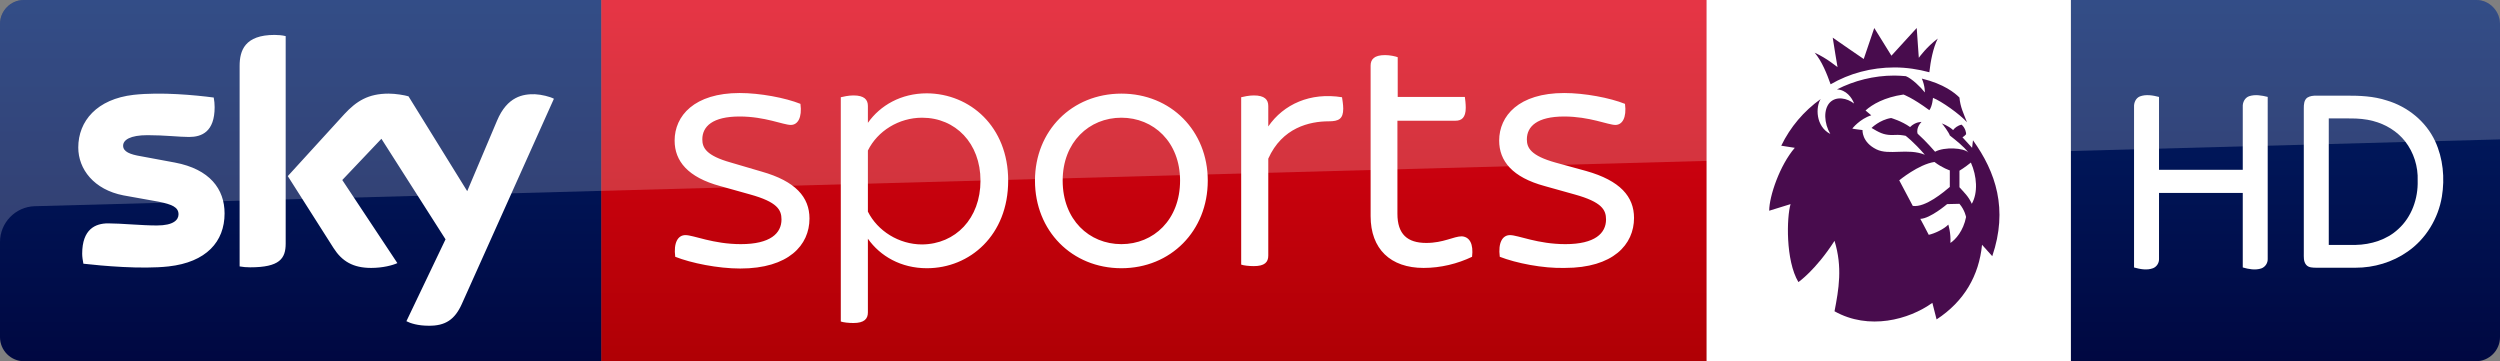 <?xml version="1.0" encoding="UTF-8" standalone="no"?>
<svg
   xmlns:dc="http://purl.org/dc/elements/1.1/"
   xmlns:cc="http://creativecommons.org/ns#"
   xmlns:rdf="http://www.w3.org/1999/02/22-rdf-syntax-ns#"
   xmlns:svg="http://www.w3.org/2000/svg"
   xmlns="http://www.w3.org/2000/svg"
   xmlns:sodipodi="http://sodipodi.sourceforge.net/DTD/sodipodi-0.dtd"
   xmlns:inkscape="http://www.inkscape.org/namespaces/inkscape"
   viewBox="0 0 830.46 120"
   version="1.1"
   id="svg30"
   sodipodi:docname="Sky Sports Premier League HD.svg"
   width="830.46"
   height="120"
   inkscape:version="0.92.0 r15299">
  <rect x="0" y="0" width="830.46" height="120" fill="#808080" stroke="none"/>
  <defs
     id="defs34">
    <linearGradient
       y2="-27.096"
       x2="99.851"
       y1="138.674"
       x1="99.851"
       gradientUnits="userSpaceOnUse"
       id="b-3"
       gradientTransform="matrix(-1,0,0,1,830.46,6.694327e-7)">
      <stop
         id="stop19-4"
         stop-color="#00043b"
         offset="0" />
      <stop
         id="stop21"
         stop-color="#002672"
         offset="1" />
    </linearGradient>
    <linearGradient
       gradientTransform="rotate(180,-4107.903,-2290.35)"
       y2="-4553.606"
       x2="-8599.162"
       y1="-4719.377"
       x1="-8599.162"
       gradientUnits="userSpaceOnUse"
       id="a">
      <stop
         id="stop10"
         stop-color="#a80002"
         offset="0" />
      <stop
         id="stop12"
         stop-color="#ea021a"
         offset="1" />
    </linearGradient>
    <linearGradient
       y2="-27.096"
       x2="99.851"
       y1="138.674"
       x1="99.851"
       gradientUnits="userSpaceOnUse"
       id="b">
      <stop
         id="stop17"
         stop-color="#00043b"
         offset="0" />
      <stop
         id="stop19"
         stop-color="#002672"
         offset="1" />
    </linearGradient>
  </defs>
  <sodipodi:namedview
     pagecolor="#ffffff"
     bordercolor="#666666"
     borderopacity="1"
     objecttolerance="10"
     gridtolerance="10"
     guidetolerance="10"
     inkscape:pageopacity="0"
     inkscape:pageshadow="2"
     inkscape:window-width="1920"
     inkscape:window-height="1017"
     id="namedview32"
     showgrid="false"
     fit-margin-top="0"
     fit-margin-left="0"
     fit-margin-right="0"
     fit-margin-bottom="0"
     inkscape:zoom="1.1677181"
     inkscape:cx="382.97109"
     inkscape:cy="85.738912"
     inkscape:window-x="-8"
     inkscape:window-y="-8"
     inkscape:window-maximized="1"
     inkscape:current-layer="svg30" />
  <path
     id="path24-6"
     d="m 687.9,120 h 134.56 c 4.4,0 8,-3.6 8,-8 L 830.46,7.9 C 830.46,3.7 826.96,6.6943269e-7 822.56,6.6943269e-7 H 687.9 Z"
     style="fill:url(#b-3);stroke-width:1"
     inkscape:connector-curvature="0"
     sodipodi:nodetypes="csssscc" />
  <g
     id="#ffffffff"
     transform="matrix(0.48,0,0,0.48,687.9,2.425e-4)">
    <path
       d="m 47.72,66.75 c 4.27,-1.63 9.01,-0.77 13.3,0.33 v 50.41 H 118.98 V 73.97 c -0.2,-3.08 1.41,-6.38 4.46,-7.41 4.18,-1.36 8.64,-0.52 12.8,0.5 V 179 c 0.19,2.95 -1.68,5.81 -4.48,6.78 -4.19,1.35 -8.66,0.5 -12.78,-0.69 V 133.51 H 61.02 v 45.56 c 0.17,2.76 -1.52,5.48 -4.09,6.53 -4.28,1.62 -8.94,0.68 -13.19,-0.49 V 74.03 C 43.58,71.11 44.9,67.95 47.72,66.75 Z"
       id="path7"
       inkscape:connector-curvature="0"
       style="opacity:1;fill:#ffffff"
       sodipodi:nodetypes="ccccccccccccccccc" />
    <path
       d="m 163.6,67.6 c 1.935,-1.25 4.183,-1.423 6.447,-1.407 h 20.664 c 9.42,-0.029 18.815,0.355 27.86,3.307 14.45,4.25 27.14,14.48 33.54,28.21 5.52,11.92 6.78,25.54 4.66,38.43 -2.52,15.09 -11.04,29.21 -23.67,37.96 -10.48,7.39 -23.33,11.21 -36.12,11.18 h -27.04 c -2.47,-0.06 -5.46,0.05 -7.15,-2.1 -1.87,-2.29 -1.55,-5.41 -1.57,-8.16 V 74.96 c -0.01,-2.57 0.12,-5.67 2.38,-7.36 m 14.9,14.359 v 87.541 h 18.52 c 10.64,-0.21 21.64,-3.56 29.54,-10.93 9.32,-8.38 13.81,-21.17 13.46,-33.53 0.39,-9.74 -2.69,-19.54 -8.69,-27.24 -5.52,-7 -13.5,-11.82 -22.09,-14.05 -5.145,-1.391 -10.41,-1.791 -15.703,-1.791 z"
       id="path9"
       inkscape:connector-curvature="0"
       style="opacity:1;fill:#ffffff"
       sodipodi:nodetypes="ccccccccccccccccccccsc" />
  </g>
  <path
     style="fill:url(#a)"
     inkscape:connector-curvature="0"
     id="path15"
     d="M 199.7,0 H 567 V 120 H 199.7 Z" />
  <path
     style="fill:url(#b)"
     inkscape:connector-curvature="0"
     id="path22"
     d="M 199.7,120 H 8 c -4.4,0 -8,-3.6 -8,-8 V 7.9 C 0,3.7 3.5,0 7.9,0 h 191.8 z" />
  <path
     style="fill:#ffffff"
     inkscape:connector-curvature="0"
     id="path24"
     d="m 135,106.7 c 1.3,0.7 3.9,1.5 7.3,1.5 5.7,0.1 8.8,-2.1 11.1,-7.2 L 184,32.8 c -1.3,-0.7 -4.1,-1.4 -6.3,-1.5 -3.9,-0.1 -9.2,0.7 -12.6,8.8 L 155.2,63.5 135.7,32 c -1.3,-0.4 -4.3,-0.9 -6.6,-0.9 -6.8,0 -10.7,2.5 -14.7,6.8 l -18.8,20.6 15.2,23.9 c 2.8,4.4 6.5,6.6 12.5,6.6 3.9,0 7.2,-0.9 8.7,-1.6 L 113.7,59.8 126.7,46.1 148,79.5 Z M 94.9,80.9 c 0,5 -2,7.9 -11.8,7.9 -1.3,0 -2.4,-0.1 -3.5,-0.3 V 21.9 c 0,-5.1 1.7,-10.3 11.6,-10.3 1.2,0 2.5,0.1 3.7,0.4 z m -20.3,-10 c 0,9.4 -6.1,16.2 -18.6,17.6 -9,1 -22.1,-0.2 -28.3,-0.9 -0.2,-1 -0.4,-2.3 -0.4,-3.3 0,-8.2 4.4,-10.1 8.6,-10.1 4.3,0 11.1,0.7 16.2,0.7 5.6,0 7.2,-1.9 7.2,-3.7 0,-2.4 -2.2,-3.3 -6.6,-4.2 L 41,64.9 C 31.2,63 26,56.2 26,49 c 0,-8.8 6.2,-16.1 18.4,-17.5 9.2,-1 20.5,0.1 26.6,0.9 0.2,1.1 0.3,2.1 0.3,3.2 0,8.2 -4.3,9.9 -8.5,9.9 -3.2,0 -8.1,-0.6 -13.8,-0.6 -5.8,0 -8.1,1.6 -8.1,3.5 0,2 2.3,2.9 5.9,3.5 L 58.1,54 c 11.6,2.2 16.5,8.8 16.5,16.9 m 149.7,14.4 c -0.6,-4.7 0.9,-7.2 3.4,-7.2 2.7,0 9.2,3 18.4,3 9.8,0 13.5,-3.6 13.5,-8.2 0,-3.2 -1.4,-5.8 -10.4,-8.3 l -10,-2.8 c -10.7,-2.9 -15.1,-8.3 -15.1,-15.1 0,-8.2 6.5,-15.8 21.6,-15.8 6.8,0 15.2,1.6 20.2,3.6 0.6,4.6 -0.9,7 -3.2,7 -2.5,0 -8.6,-2.8 -17,-2.8 -9,0 -12.4,3.3 -12.4,7.6 0,2.8 1.3,5.4 9.5,7.7 l 10.2,3 c 11.3,3.2 15.9,8.5 15.9,15.6 0,8.8 -6.9,16.6 -23,16.6 -7.4,0 -16.3,-1.8 -21.6,-3.9 M 334.9,60 c 0,18.1 -12.7,29.1 -27,29.1 -8.6,0 -15.5,-4 -19.6,-9.8 v 24.5 c 0,2.1 -1.2,3.5 -4.8,3.5 -1.6,0 -3.4,-0.2 -4.2,-0.5 V 32.3 c 0.8,-0.2 2.6,-0.6 4.2,-0.6 3.6,0 4.8,1.4 4.8,3.5 v 5.6 c 4.1,-5.8 11,-9.8 19.6,-9.8 14.3,0.1 27,11 27,29 m -9.2,0 c 0,-12.4 -8.3,-20.9 -19.4,-20.9 -7.7,0 -14.8,4.4 -18,10.9 v 20.3 c 3.2,6.4 10.3,10.9 18,10.9 11.1,-0.1 19.4,-8.6 19.4,-21.2 m 18.1,0 c 0,-16.6 12.3,-28.9 28.7,-28.9 16.5,0 28.7,12.4 28.7,28.9 0,16.7 -12.3,29.1 -28.7,29.1 -16.4,0 -28.7,-12.4 -28.7,-29.1 m 48.2,0 c 0,-12.8 -8.8,-20.9 -19.5,-20.9 -10.7,0 -19.5,8.1 -19.5,20.9 0,13 8.8,21.1 19.5,21.1 C 383.2,81.1 392,73 392,60 m 54.2,-23.9 c 0,3.4 -1.5,4.2 -4.8,4.2 -6.4,0 -15.5,2.1 -20.1,12.4 v 32.2 c 0,2.2 -1.2,3.5 -4.8,3.5 -1.6,0 -3.4,-0.2 -4.2,-0.5 V 32.3 c 0.8,-0.2 2.6,-0.6 4.2,-0.6 3.6,0 4.8,1.4 4.8,3.5 V 42 c 5.1,-7.4 14,-11.4 24.5,-9.7 0.1,0.7 0.4,2.4 0.4,3.8 m 52,49.2 c -0.6,-4.7 0.9,-7.2 3.4,-7.2 2.7,0 9.2,3 18.4,3 9.8,0 13.5,-3.6 13.5,-8.2 0,-3.2 -1.4,-5.8 -10.4,-8.3 l -10,-2.8 C 502.4,58.9 498,53.5 498,46.7 c 0,-8.2 6.5,-15.8 21.6,-15.8 6.8,0 15.2,1.6 20.2,3.6 0.6,4.6 -0.9,7 -3.2,7 -2.4,0 -8.6,-2.8 -17,-2.8 -9,0 -12.4,3.3 -12.4,7.6 0,2.8 1.3,5.4 9.5,7.7 l 10.2,2.8 c 11.3,3.2 15.9,8.5 15.9,15.6 0,8.8 -6.9,16.6 -23,16.6 -7.3,0.2 -16.2,-1.6 -21.6,-3.7 m -9.2,0 c -4.8,2.3 -10.4,3.7 -16.1,3.7 -11,0 -17.6,-6.3 -17.6,-17.2 v -50 c 0,-2.1 1.2,-3.5 4.8,-3.5 1.6,0 3.4,0.4 4.2,0.7 v 13.2 h 22.3 c 0.1,0.7 0.3,2.2 0.3,3.6 0,3.3 -1.4,4.3 -3.4,4.3 H 464.2 V 71 c 0,6.8 3.3,9.7 9.6,9.7 5.7,0 9.1,-2.2 11.8,-2.2 2.6,0.2 3.9,2.5 3.4,6.8" />
  <path
     sodipodi:nodetypes="cscccccc"
     inkscape:connector-curvature="0"
     id="path28"
     d="M 8,0 C 3.6,0 0,3.6 0,8 V 80.4 C 0,74 5.1,68.7 11.5,68.5 L 830.51,46.301 V 8 c 0,-4.4 -3.6,-8 -8,-8 z"
     style="opacity:0.2;fill:#ffffff" />
  <path
     d="M 687.9,120 V 0 h -121 v 120 z"
     id="path2"
     inkscape:connector-curvature="0"
     style="fill:#ffffff"
     sodipodi:nodetypes="ccccc" />
  <path
     d="m 602.8,17.5 c 4.3,2 7.1,4.5 7.6,4.8 -0.2,-1.1 -1.1,-6.5 -1.6,-9.8 2.5,1.7 8.3,5.8 10.3,7.1 0.8,-2.4 3.5,-10.3 3.5,-10.3 0,0 4.9,7.9 5.7,9.2 1,-1.1 6.9,-7.6 8.4,-9.2 0.3,3.7 0.6,9.1 0.7,9.9 0.3,-0.4 2.5,-3.5 6.3,-6.4 -1.6,3.2 -2.4,7.6 -2.8,11.2 -3.7,-1 -7.6,-1.6 -11.6,-1.6 -7.7,0 -15,2 -21.2,5.6 -1.2,-3.4 -2.9,-7.7 -5.3,-10.5 m 59,67.6 -3.4,-3.8 c -1,10.2 -5.9,18.8 -15.1,24.8 l -1.4,-5.5 c -7.8,5.6 -21.1,9.2 -32.5,2.8 1.4,-7.3 2.7,-14.6 0,-23.4 -6.3,9.8 -12,13.7 -12,13.7 -4.3,-7.2 -3.9,-21.6 -2.6,-25.9 l -7.1,2.2 c 0,-4.8 3.5,-15.1 8.5,-20.9 l -4.5,-0.7 c 3,-6.2 7.5,-11.5 13.1,-15.5 -1.7,2.6 -1.7,9.1 3.2,11.6 -2.1,-3.6 -2.3,-8.1 -0.2,-10.4 2.2,-2.3 5.8,-1.5 8.1,0.3 -0.7,-2 -2.7,-4.6 -5.7,-4.7 5.7,-2.9 12.2,-4.6 19.1,-4.6 1.3,0 2.5,0.1 3.8,0.2 2,0.8 4.9,3.6 6.3,5.4 0,0 0.1,-2.1 -1,-4.6 7.4,1.8 11,4.8 12.5,6.3 0.3,3.2 1.3,5.1 2.5,8.2 -2.4,-2.7 -8.5,-7 -11.3,-8.1 0,0 -0.2,2.8 -1.2,4.1 -5.7,-4.2 -8.6,-5.2 -8.6,-5.2 -6.3,0.9 -10.4,3.3 -12.6,5.3 l 1.9,1.6 c -3.8,1.2 -6.3,4.4 -6.3,4.4 0,0.1 3.4,0.5 3.4,0.5 0,0 -0.3,4 4.6,6.4 4.2,2.1 10.4,-0.5 16.1,1.8 -3.8,-4.4 -6.4,-6.3 -6.4,-6.3 0,0 -1.5,-0.3 -2.6,-0.3 -1.3,0 -3.3,0.3 -5.5,-0.6 -1,-0.4 -2.2,-1.1 -3.2,-1.7 0,0 2.7,-2.7 6.5,-3.3 0,0 3.5,1 6.3,3 1.8,-1.8 3.8,-1.7 3.8,-1.7 0,0 -1.9,1.8 -1.3,3.9 2.8,2.5 5.8,6 5.8,6 3.1,-1.7 9.7,-1.3 11.1,0.3 -1.7,-2.2 -4.2,-4.1 -6.2,-5.7 -0.2,-0.8 -2.3,-3.8 -2.7,-4 0,0 2,0.6 3.8,2.2 0.5,-0.7 1.5,-1.5 2.8,-1.8 1.3,1.1 1.6,2.9 1.5,3.2 -0.6,0.7 -1.2,1 -1.2,1 l 3.2,3.5 0.3,-2.5 c 7.6,10.6 11.7,22.9 6.4,38.5 m -14.1,-23 v -5.5 c 0,0 -2.5,-0.8 -5.1,-2.8 -5.3,0.8 -11.7,6.1 -11.7,6.1 0,0 2.2,4.1 4.5,8.5 4.2,0.6 10.4,-4.7 12.3,-6.3 m 5.4,10 c 0,0 -0.4,-2.3 -2.2,-4.4 l -4.1,0.1 c 0,0 -5.6,4.8 -8.9,4.9 0,0 1.9,3.5 2.8,5.3 1.9,-0.4 5.1,-1.9 6.5,-3.4 0,0 0.9,2.8 0.7,6.1 1.7,-1.1 4.3,-4 5.2,-8.6 M 654.7,54 c -2.1,1.7 -3.8,2.7 -3.8,2.7 v 5.5 c 1.5,1.7 3,3 4.1,5.5 2.1,-3.7 1.7,-9.2 -0.3,-13.7"
     id="path8"
     inkscape:connector-curvature="0"
     style="fill:#480c4d" />
</svg>
